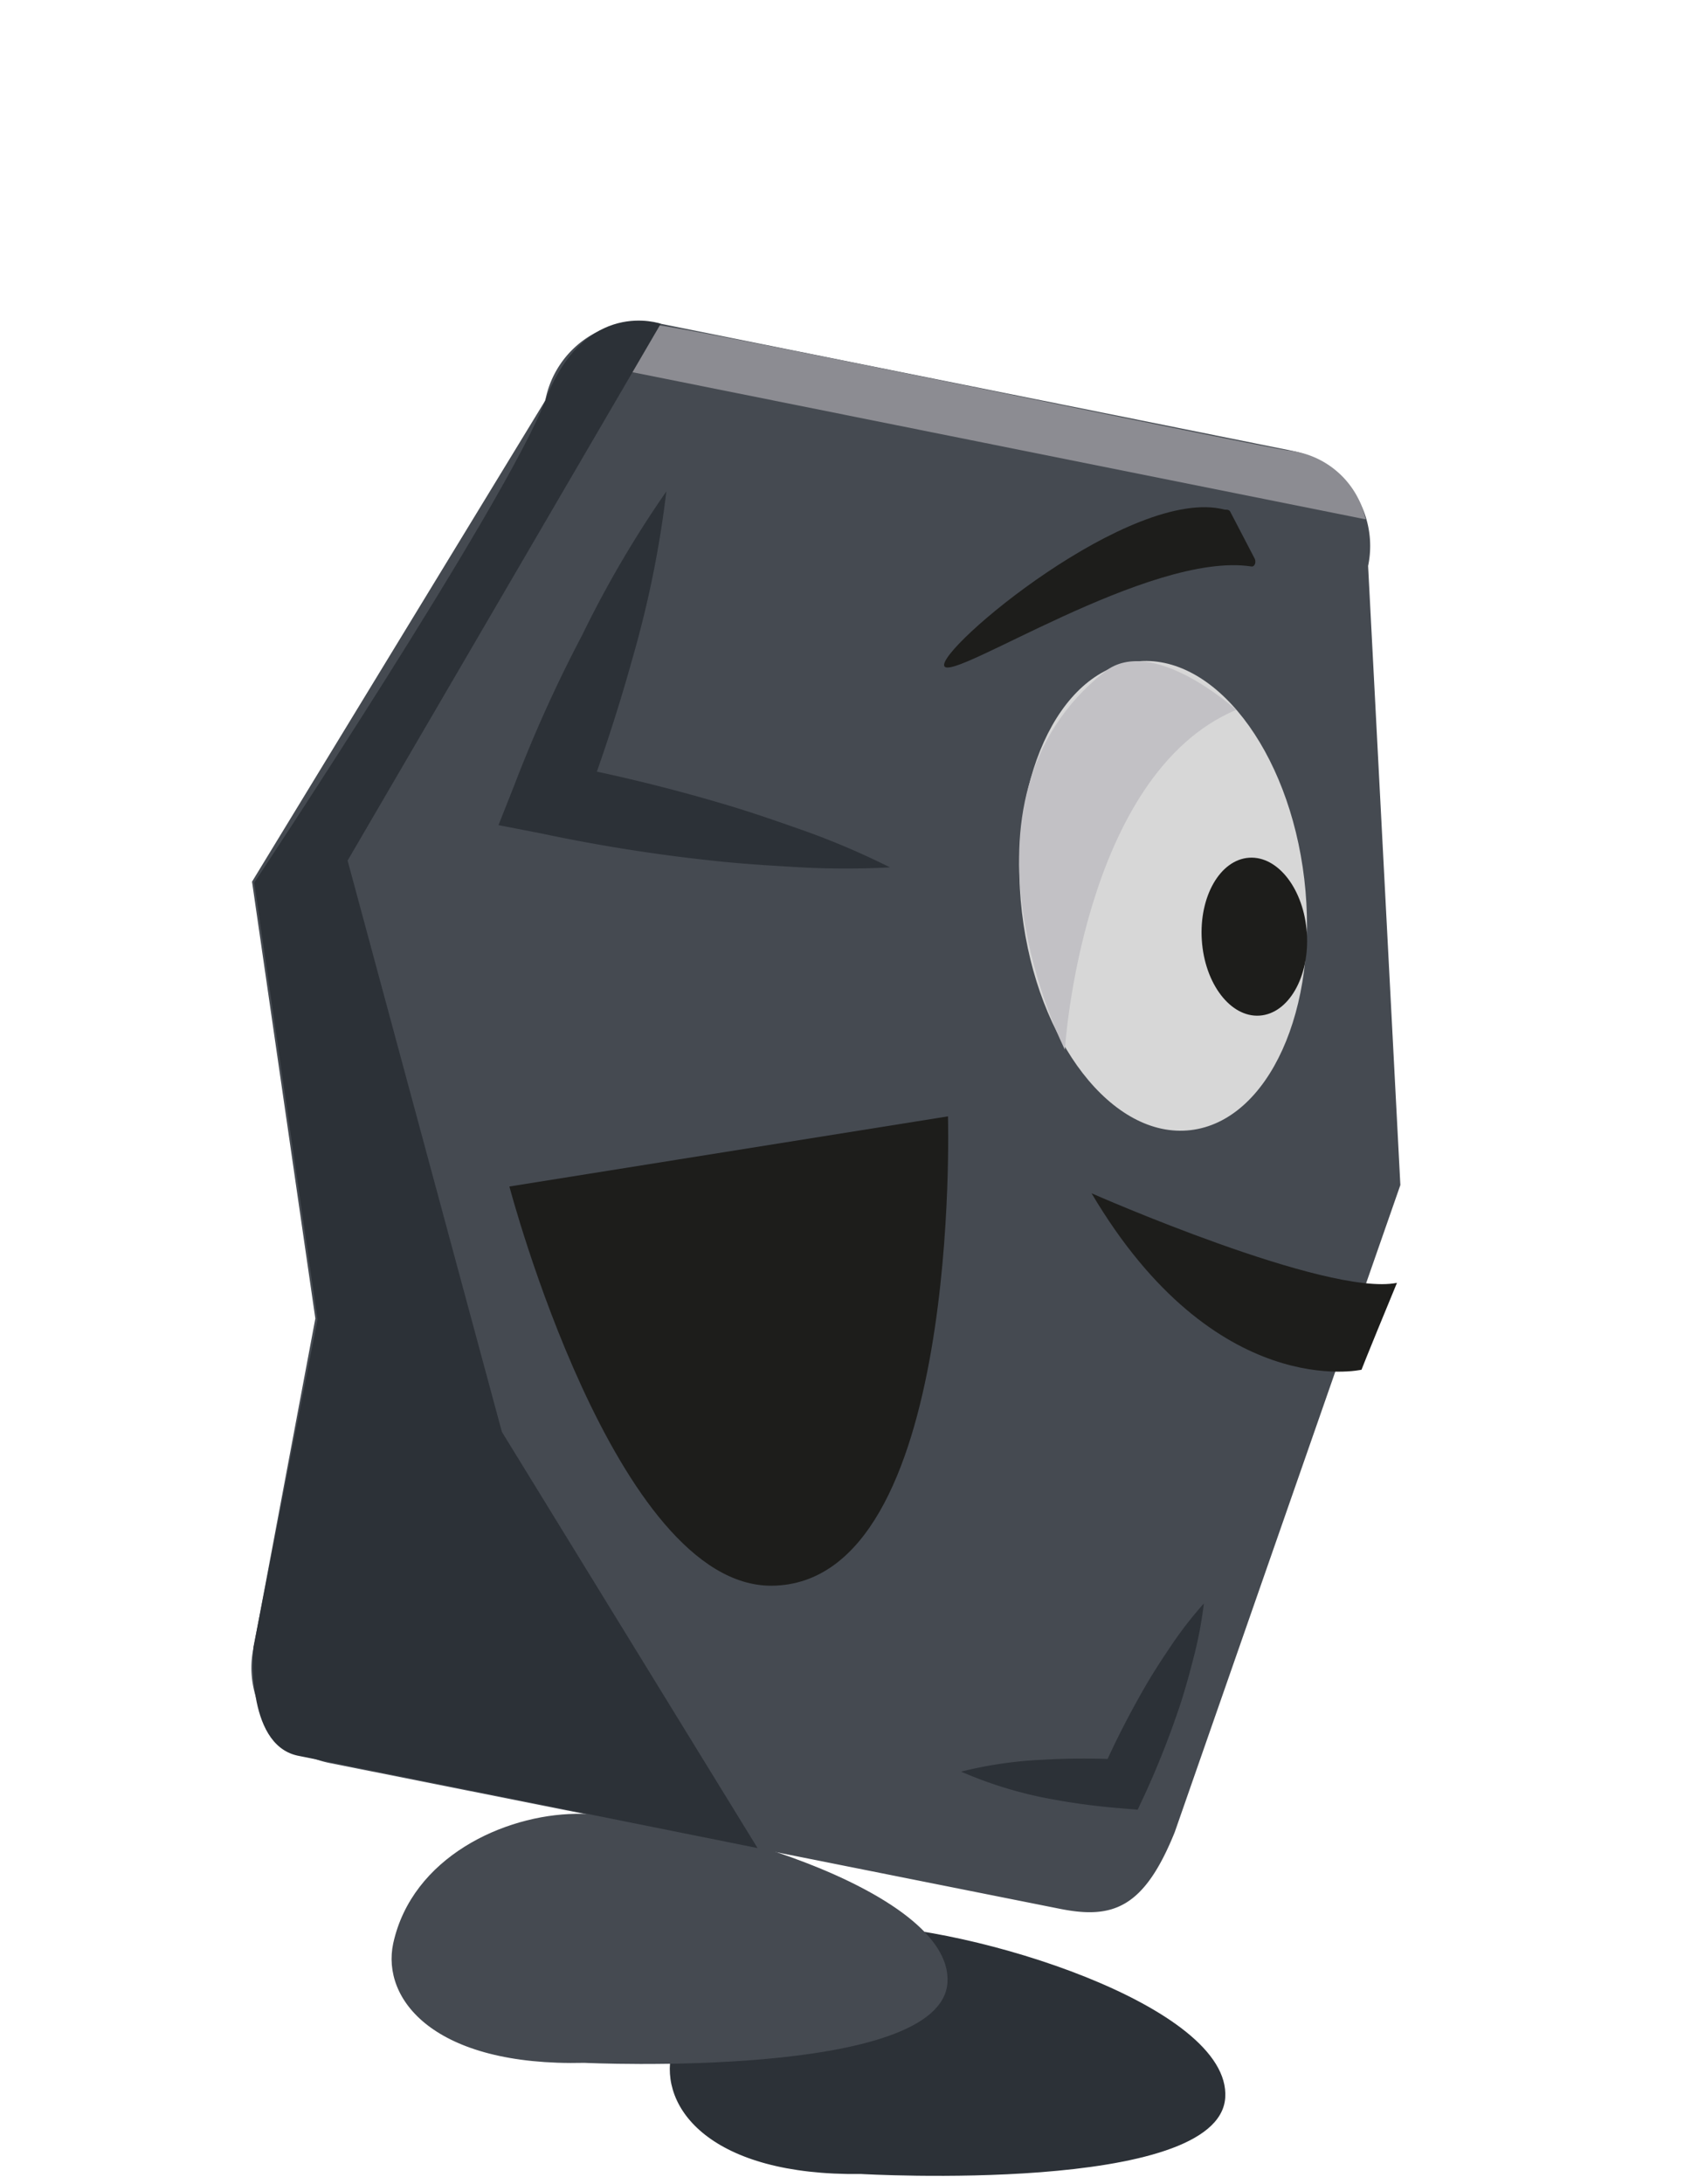 <svg id="Ebene_1" data-name="Ebene 1" xmlns="http://www.w3.org/2000/svg" viewBox="0 0 70 90"><defs><style>.cls-1{fill:#2c3137;}.cls-2{fill:#454a51;}.cls-3{fill:#d7d7d7;}.cls-4{fill:#c2c1c5;}.cls-5{fill:#1d1d1b;}.cls-6{fill:#8c8c92;}</style></defs><path class="cls-1" d="M35.5,89.58c-6.21.08-8.34-2.72-7.81-5,.81-3.56,4.62-5.25,7.58-5.25,4.73,0,15.5,3.32,15.24,7.11C50.23,90.43,35.5,89.58,35.5,89.58Z"/><path class="cls-2" d="M24.09,85c-6.21.15-8.37-2.62-7.88-4.92.78-3.56,4.57-5.3,7.52-5.34,4.73-.05,15.55,3.14,15.33,6.94C38.83,85.7,24.09,85,24.09,85Z"/><path class="cls-2" d="M43.68,78.65l-30.07-6a4,4,0,0,1-3.16-4.75L13,54.33l-2.61-18L22.48,16.5a4,4,0,0,1,4.76-3.16l26,5.23a4,4,0,0,1,3.16,4.75l1.33,25.51L48.43,75.49C47.16,78.64,45.87,79.09,43.68,78.65Z"/><path class="cls-1" d="M27.47,20.25A42.92,42.92,0,0,1,26.11,27Q25.2,30.29,24,33.45l-1.1-2a70.56,70.56,0,0,1,7,1.7c1.15.34,2.29.74,3.42,1.14a32,32,0,0,1,3.37,1.45,34.44,34.44,0,0,1-3.66,0c-1.21-.07-2.41-.14-3.6-.27a69.55,69.55,0,0,1-7.08-1.12L20.55,34l.65-1.64C22,30.27,22.93,28.2,24,26.17A44.58,44.58,0,0,1,27.47,20.25Z"/><path class="cls-1" d="M39.62,73A17,17,0,0,1,43,72.51a29.31,29.31,0,0,1,3.38,0l-1,.59a36.59,36.59,0,0,1,1.85-3.64c.34-.59.72-1.16,1.11-1.74a16.37,16.37,0,0,1,1.29-1.65,17,17,0,0,1-.38,2.06c-.17.67-.35,1.34-.56,2a36.51,36.51,0,0,1-1.49,3.8l-.3.64-.69-.06a27.11,27.11,0,0,1-3.34-.47A17,17,0,0,1,39.62,73Z"/><ellipse class="cls-3" cx="47.95" cy="36.92" rx="5.86" ry="9.72" transform="translate(-3.98 5.84) rotate(-6.7)"/><path class="cls-4" d="M43.9,43.25s.69-11.31,7.06-14c0,0-3.45-3.13-5.42-1.57C38.71,33.08,43.9,43.25,43.9,43.25Z"/><ellipse class="cls-5" cx="51.71" cy="38.6" rx="2.17" ry="3.26" transform="translate(-2.42 3.47) rotate(-3.76)"/><path class="cls-5" d="M45,49.17s9.69,4.27,12.59,3.69c-1.41,3.41-1.46,3.58-1.46,3.58S50.11,57.81,45,49.17Z"/><path class="cls-5" d="M21,48.89s4.34,16.5,10.82,16.45C39.66,65.26,39.08,46,39.08,46Z"/><path class="cls-6" d="M56.3,21.4a3.64,3.64,0,0,0-3.23-2.84c-2.91-.5-25.77-5.33-26.35-5.2S25,13,24,14.92Z"/><path class="cls-1" d="M31.23,76.15,20.69,59,14.33,35.46,27.24,13.34s-3.12-1.11-4.76,3.16-12,19.87-12,19.87l2.61,18L10.45,67.86s-.36,4,1.81,4.48Z"/><path class="cls-5" d="M38.93,27.45C38.59,26.77,46.66,20,50.49,21c.1,0,.2,0,.24.11l1,1.92c.06.13,0,.34-.15.31C47.39,22.71,39.26,28.11,38.93,27.45Z"/></svg>
